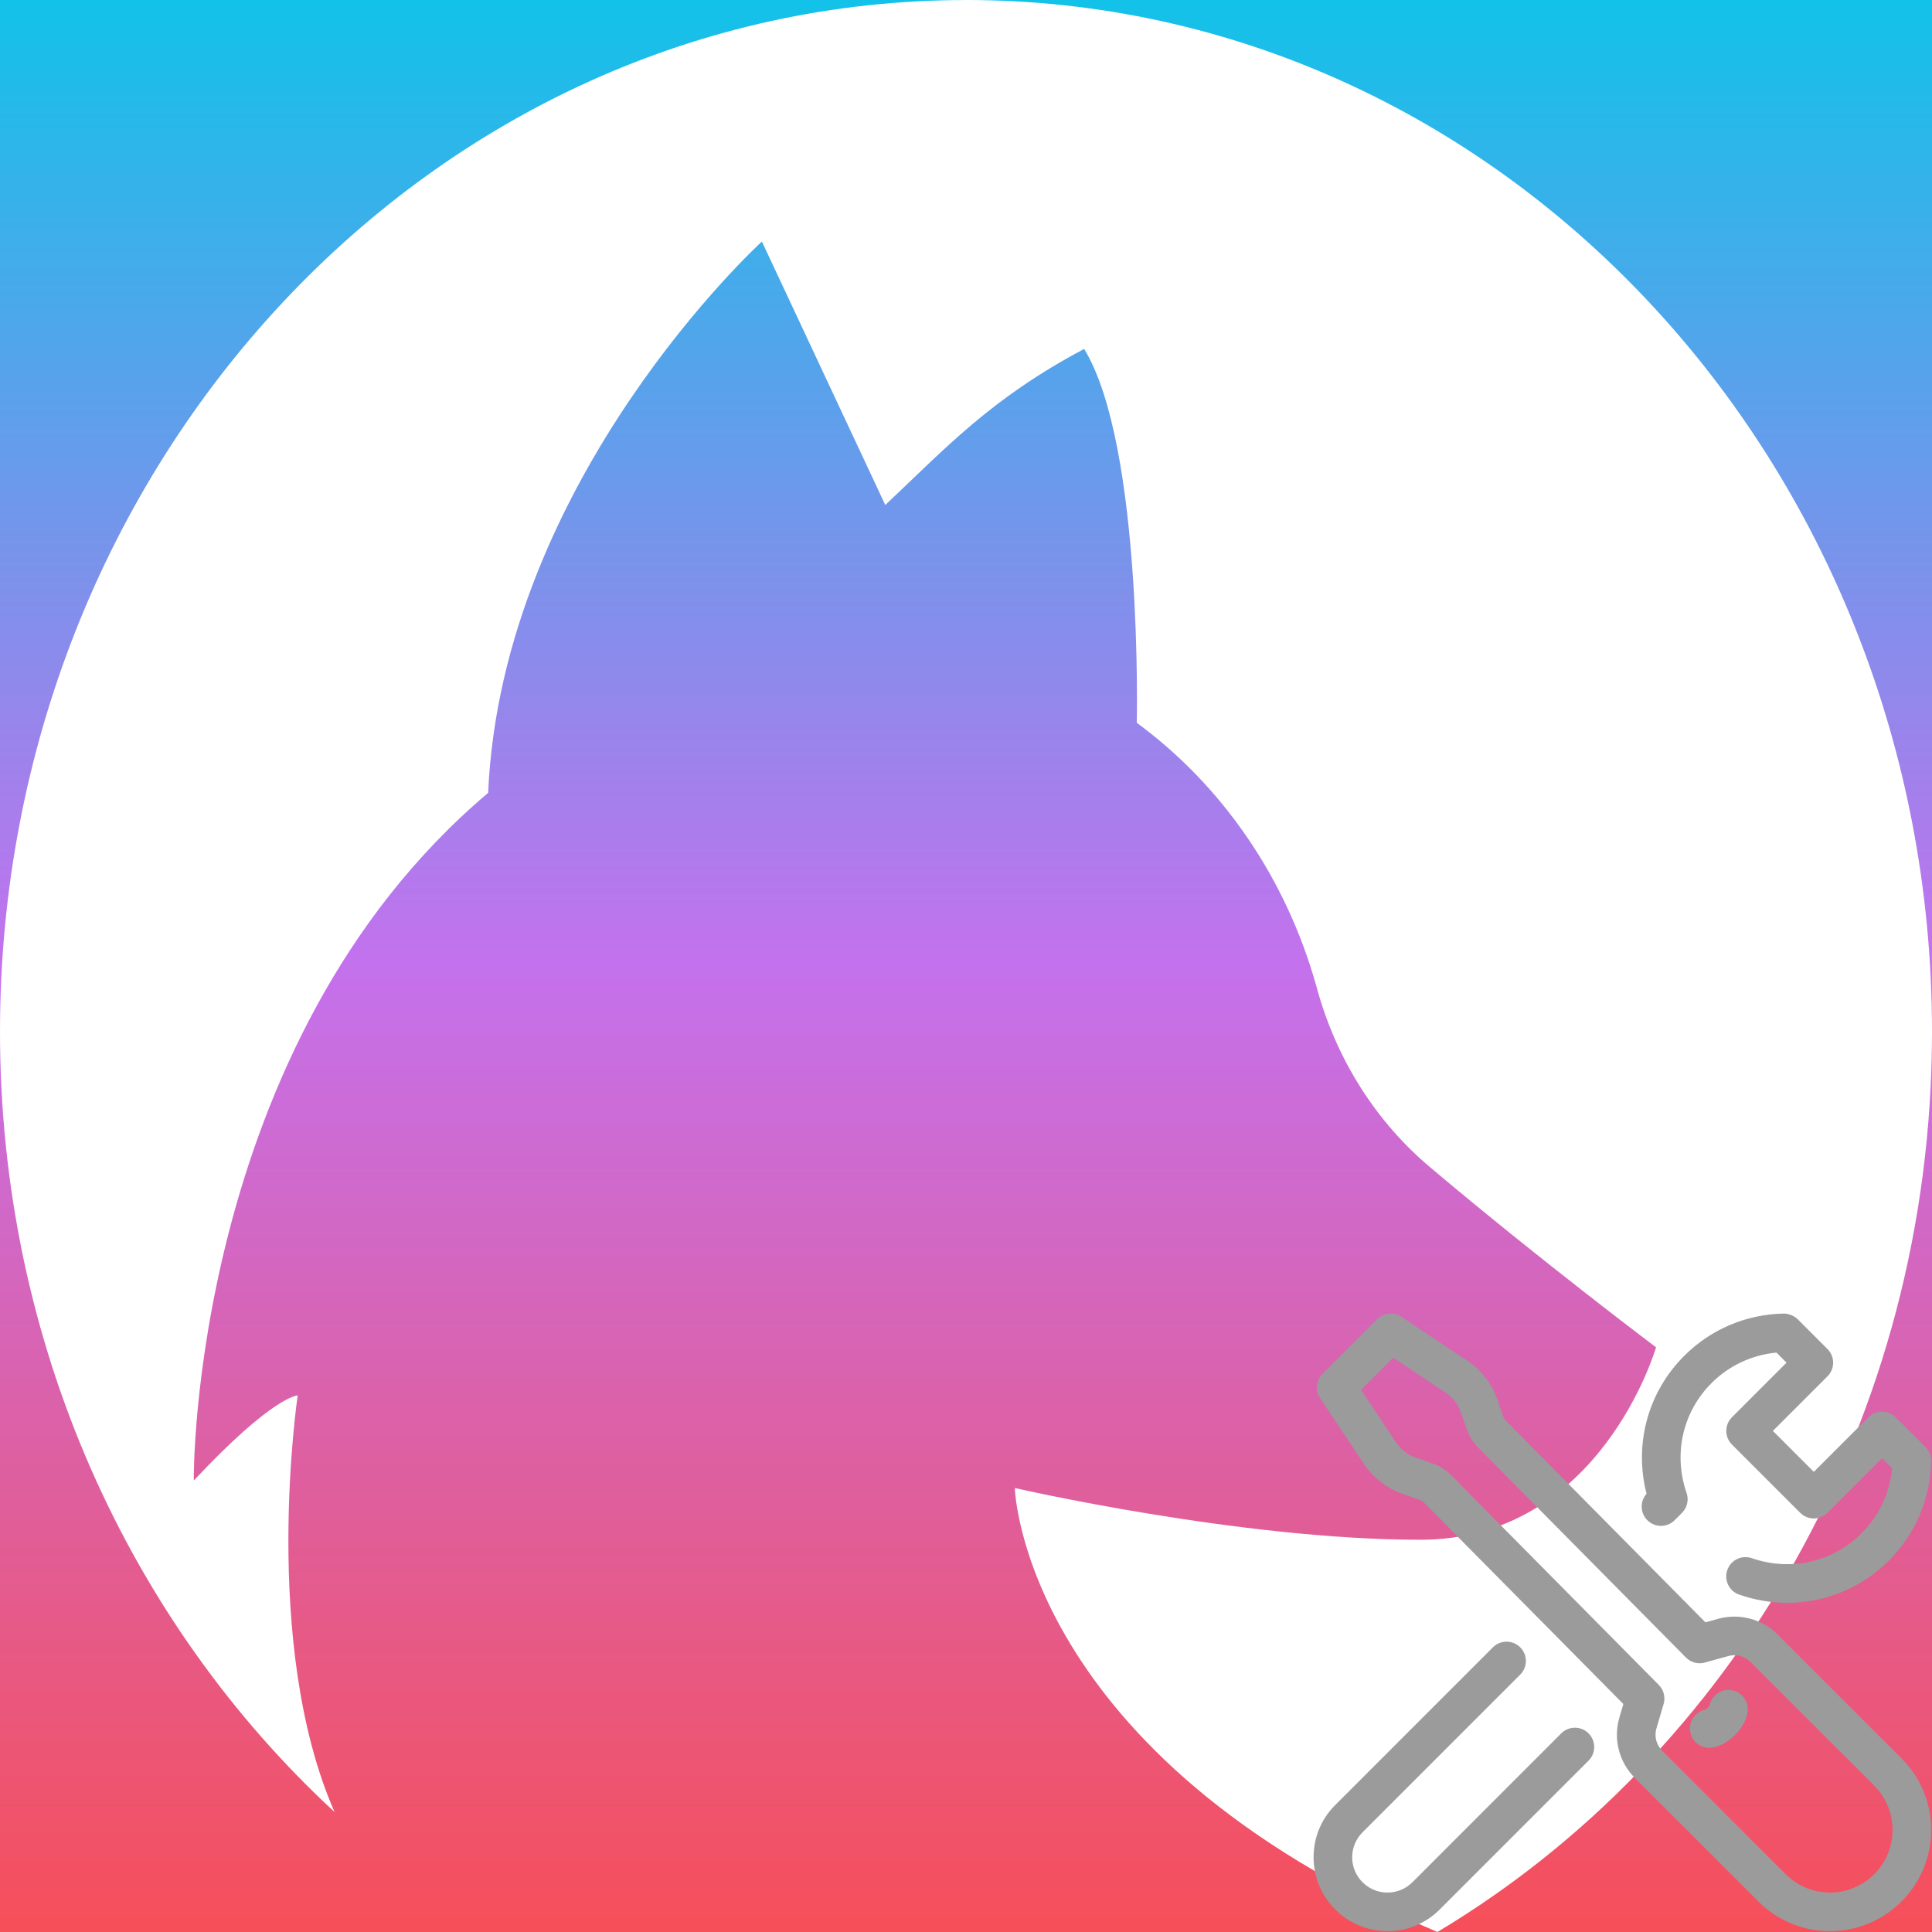 <?xml version="1.0" encoding="utf-8"?>
<svg width="400pt" height="400pt" version="1.1" viewBox="0 0 400 400" xmlns="http://www.w3.org/2000/svg" xmlns:xlink="http://www.w3.org/1999/xlink" xmlns:bx="https://boxy-svg.com">
  <rect x="0" y="0" width="400" height="400" fill="#333333" stroke="none"/>
  <defs>
    <linearGradient id="color-0" bx:pinned="true">
      <stop style="stop-color: #12c2e9;" offset="0"/>
      <stop style="stop-color: #c471ed;" offset="0.5"/>
      <stop style="stop-color: #f64f59;" offset="1"/>
    </linearGradient>
    <linearGradient id="color-0-0" gradientUnits="userSpaceOnUse" x1="200" y1="0" x2="200" y2="400" xlink:href="#color-0"/>
    <clipPath id="a">
      <path d="m139.21 139.21h473.58v473.58h-473.58z"/>
    </clipPath>
  </defs>
  <rect width="400" height="400" style="stroke: rgb(0, 0, 0); stroke-width: 0px; stroke-opacity: 0; fill: url(#color-0-0);"/>
  <path d="M 199.996 0.009 C 89.536 0.009 0 95.631 0 213.596 C 0 278.161 26.865 335.989 69.263 375.153 C 53.948 340.255 61.637 288.911 61.637 288.911 C 61.637 288.911 56.621 288.911 40.13 306.522 C 40.058 306.721 39.327 216.266 101.064 164.157 C 103.932 99.048 157.741 50.007 157.741 50.007 L 183.289 104.555 C 195.815 92.764 205.099 82.521 224.46 72.241 C 236.662 92.145 235.359 149.649 235.359 149.649 C 253.204 162.75 266.312 181.969 272.524 204.127 C 276.519 219.116 284.884 232.353 296.4 241.928 C 318.927 260.936 342.869 278.946 342.869 278.946 C 342.869 278.946 331.388 318.79 294.072 318.79 C 256.762 318.79 210.105 308.078 210.105 308.078 C 210.105 308.078 211.559 363.424 297.597 400 C 358.688 363.445 400 293.687 400 213.587 C 400 95.623 310.456 0 199.991 0 L 199.996 0.009 Z" fill="#fff" style=""/>
  <g clip-path="url(#a)" transform="matrix(0.27, 0, 0, 0.27, 234.374, 234.374)">
    <path d="m535.21 612.79c-20.719 0-40.211-8.066-54.863-22.719l-94.82-94.82c-12.121-12.121-16.648-29.879-11.797-46.293l3.035-10.328-153.11-154.7c-0.801-0.801-1.777-1.406-2.856-1.789l-13.199-4.602c-12.09-4.219-22.656-12.402-29.762-23.059l-33.609-50.406c-3.906-5.859-3.137-13.688 1.852-18.66l41.867-41.867c4.973-4.973 12.816-5.773 18.676-1.852l50.391 33.594c10.656 7.09 18.84 17.656 23.059 29.762l4.648 13.32 1.746 2.812 153.23 154.8 9.738-2.707c16.207-4.469 33.668 0.105 45.582 12.016l95.055 95.055c14.652 14.652 22.719 34.141 22.719 54.863 0 42.77-34.809 77.578-77.578 77.578zm-359.62-415.04 26.875 40.297c3.551 5.328 8.836 9.426 14.875 11.527l13.23 4.617c5.297 1.852 10.168 4.93 14.117 8.91l159.27 160.91c3.789 3.832 5.211 9.414 3.672 14.578l-5.504 18.723c-1.777 6.039-0.117 12.566 4.336 17.004l94.82 94.82c9.059 9.059 21.117 14.043 33.934 14.043 26.461 0 47.98-21.52 47.98-47.98 0-12.816-4.988-24.879-14.043-33.934l-95.055-95.055c-4.367-4.367-10.773-6.066-16.754-4.41l-18.113 5.016c-5.164 1.449-10.699-0.043-14.473-3.863l-159.33-160.97c-3.848-3.906-6.836-8.688-8.645-13.867l-4.648-13.32c-2.117-6.055-6.215-11.336-11.527-14.875l-40.312-26.875zm20.289 415.04c-31.258 0-56.668-25.426-56.668-56.652 0-15.141 5.891-29.363 16.605-40.062l120.93-120.94c5.785-5.785 15.141-5.785 20.926 0 5.785 5.785 5.785 15.141 0 20.926l-120.93 120.94c-5.047 5.047-7.934 12.004-7.934 19.137 0 14.918 12.137 27.055 27.066 27.055 7.223 0 14.031-2.812 19.137-7.918l114.13-114.16c5.785-5.785 15.141-5.785 20.926 0 5.785 5.785 5.785 15.141 0 20.926l-114.15 114.16c-10.699 10.699-24.922 16.59-40.047 16.59zm306.61-251.79c-12.297 0-24.746-2.059-36.895-6.262-7.711-2.664-11.824-11.098-9.145-18.809 2.68-7.727 11.07-11.84 18.824-9.145 29.836 10.316 62.07 2.988 84.18-19.121 13.453-13.453 21.637-30.977 23.398-49.844l-7.711-7.711-41.867 41.867c-2.781 2.781-6.527 4.336-10.465 4.336s-7.695-1.555-10.465-4.336l-52.316-52.332c-5.785-5.785-5.785-15.141 0-20.926l41.852-41.867-7.711-7.711c-18.855 1.762-36.363 9.945-49.828 23.414-22.094 22.109-29.422 54.359-19.105 84.18 1.852 5.344 0.473 11.293-3.523 15.301l-5.637 5.637c-5.785 5.785-15.141 5.785-20.926 0-5.566-5.566-5.773-14.488-0.605-20.289-9.738-37.988 0.918-77.785 28.875-105.76 20.336-20.336 47.418-31.832 76.262-32.41 3.391-0.059 7.902 1.496 10.758 4.336l22.852 22.852c5.785 5.785 5.785 15.141 0 20.926l-41.867 41.852 31.391 31.406 41.867-41.867c5.785-5.785 15.141-5.785 20.926 0l22.852 22.852c2.84 2.84 4.41 6.734 4.336 10.758-0.578 28.859-12.078 55.941-32.41 76.262-21.164 21.164-49.105 32.41-77.891 32.41zm-59.895 111.19c-8.184 0-14.801-6.617-14.801-14.801 0-7.25 5.223-13.289 12.105-14.547 0.961-0.711 2.25-2.027 2.945-3.004 1.289-6.852 7.312-12.031 14.531-12.031 8.184 0 14.801 6.617 14.801 14.801 0.016 13.262-16.309 29.586-29.586 29.586z" fill="#9b9b9b"/>
  </g>
</svg>